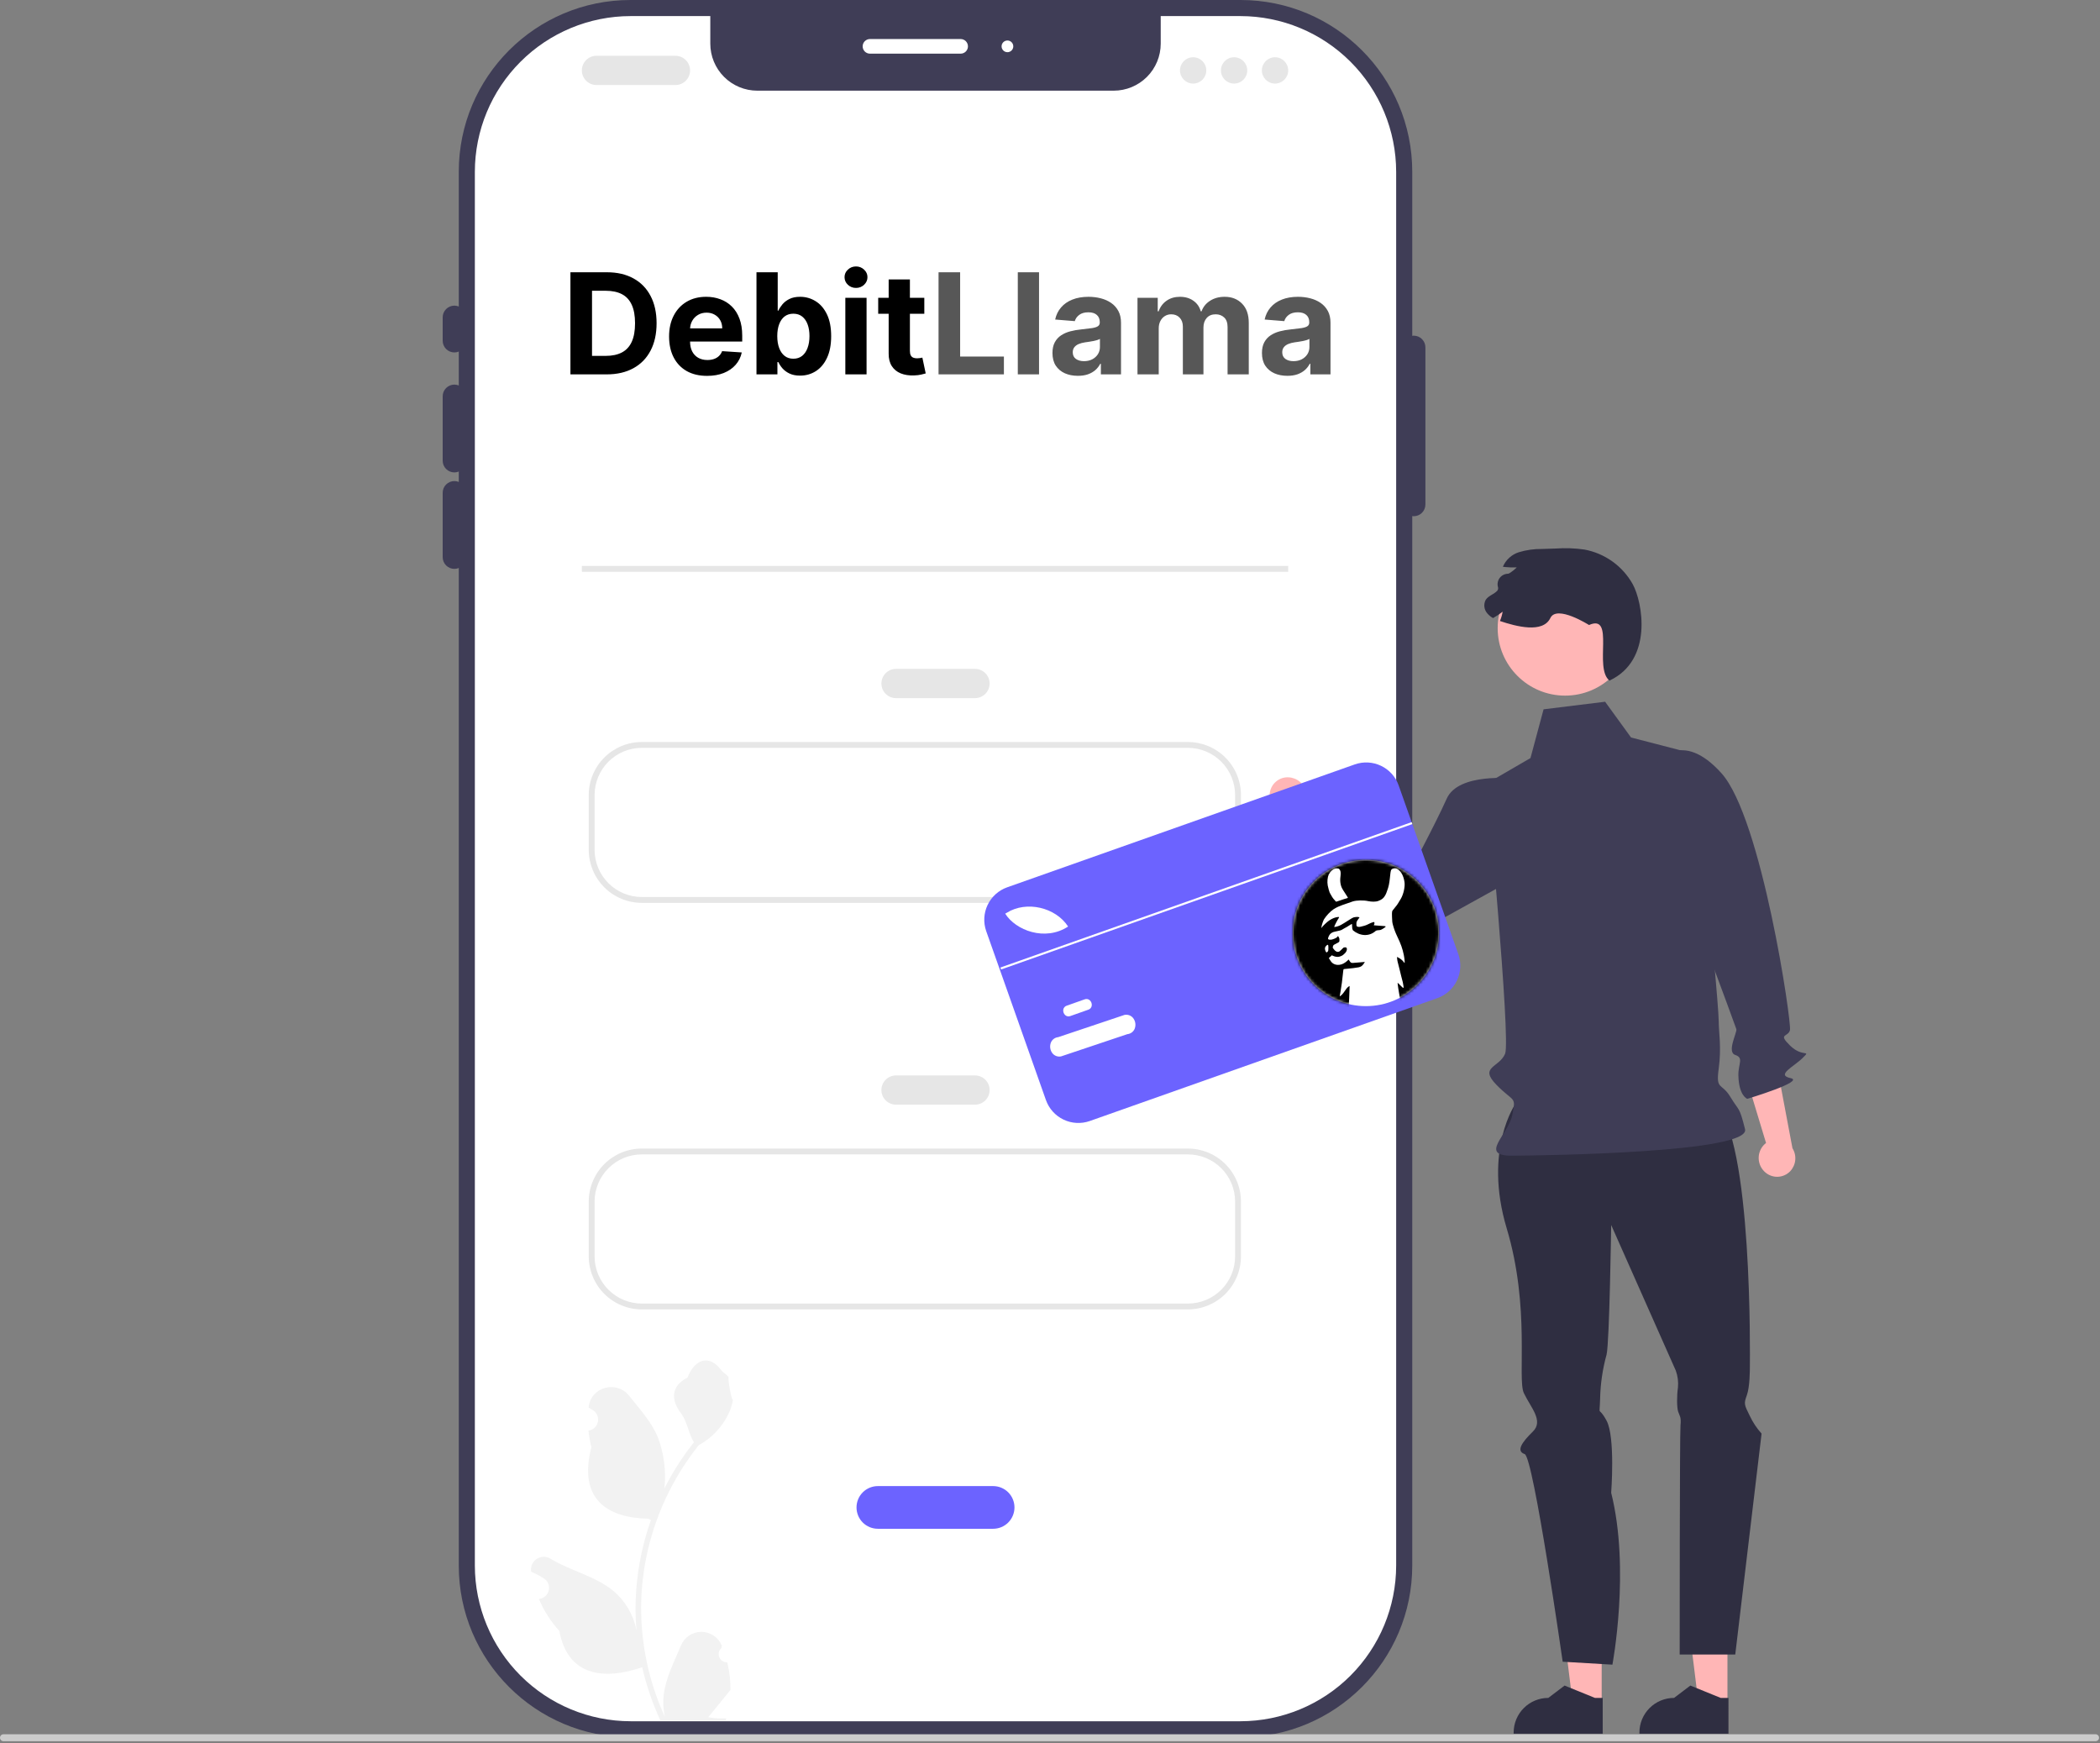 <svg width="718" height="596" viewBox="0 0 718 596" fill="none" xmlns="http://www.w3.org/2000/svg">
<rect x="0" y="0" width="718" height="596" fill="#808080" stroke="none"/>
<g clip-path="url(#clip0_1_2)">
<path d="M424.126 0H215.583C183.148 0 156.855 26.294 156.855 58.728V535.272C156.855 567.706 183.148 594 215.583 594H424.126C456.561 594 482.855 567.706 482.855 535.272V58.728C482.855 26.294 456.561 0 424.126 0Z" fill="#3F3D56"/>
<path d="M477.355 58.732V535.272C477.339 549.385 471.725 562.915 461.746 572.894C451.767 582.873 438.238 588.486 424.125 588.502H215.585C201.473 588.486 187.943 582.873 177.964 572.894C167.985 562.915 162.372 549.385 162.355 535.272V58.732C162.372 44.62 167.985 31.09 177.964 21.111C187.943 11.132 201.473 5.519 215.585 5.502H242.855V14.922C242.855 19.187 244.55 23.277 247.565 26.292C250.581 29.308 254.671 31.002 258.935 31.002H380.775C385.04 31.002 389.13 29.308 392.145 26.292C395.161 23.277 396.855 19.187 396.855 14.922V5.502H424.125C438.238 5.519 451.767 11.132 461.746 21.111C471.725 31.09 477.339 44.62 477.355 58.732Z" fill="white"/>
<path d="M155.355 120.5C154.294 120.499 153.278 120.077 152.528 119.327C151.778 118.577 151.356 117.56 151.355 116.5V108.5C151.355 107.439 151.776 106.422 152.526 105.672C153.276 104.921 154.294 104.5 155.355 104.5C156.416 104.5 157.433 104.921 158.183 105.672C158.933 106.422 159.355 107.439 159.355 108.5V116.5C159.354 117.56 158.932 118.577 158.182 119.327C157.432 120.077 156.415 120.499 155.355 120.5Z" fill="#3F3D56"/>
<path d="M155.355 161.521C154.294 161.52 153.278 161.098 152.528 160.349C151.778 159.599 151.356 158.582 151.355 157.521V135.5C151.355 134.439 151.776 133.422 152.526 132.672C153.276 131.921 154.294 131.5 155.355 131.5C156.416 131.5 157.433 131.921 158.183 132.672C158.933 133.422 159.355 134.439 159.355 135.5V157.521C159.354 158.582 158.932 159.599 158.182 160.349C157.432 161.098 156.415 161.52 155.355 161.521Z" fill="#3F3D56"/>
<path d="M155.355 194.5C154.294 194.499 153.278 194.077 152.528 193.327C151.778 192.577 151.356 191.56 151.355 190.5V168.479C151.355 167.418 151.776 166.4 152.526 165.65C153.276 164.9 154.294 164.479 155.355 164.479C156.416 164.479 157.433 164.9 158.183 165.65C158.933 166.4 159.355 167.418 159.355 168.479V190.5C159.354 191.56 158.932 192.577 158.182 193.327C157.432 194.077 156.415 194.499 155.355 194.5Z" fill="#3F3D56"/>
<path d="M483.355 176.5C482.294 176.499 481.278 176.077 480.528 175.327C479.778 174.577 479.356 173.56 479.355 172.5V118.767C479.355 117.706 479.776 116.688 480.526 115.938C481.276 115.188 482.294 114.767 483.355 114.767C484.416 114.767 485.433 115.188 486.183 115.938C486.933 116.688 487.355 117.706 487.355 118.767V172.5C487.354 173.56 486.932 174.577 486.182 175.327C485.432 176.077 484.415 176.499 483.355 176.5Z" fill="#3F3D56"/>
<path d="M328.447 18.346H297.447C296.784 18.346 296.148 18.082 295.68 17.614C295.211 17.145 294.947 16.509 294.947 15.846C294.947 15.183 295.211 14.547 295.68 14.078C296.148 13.609 296.784 13.346 297.447 13.346H328.447C329.11 13.346 329.746 13.609 330.215 14.078C330.684 14.547 330.947 15.183 330.947 15.846C330.947 16.509 330.684 17.145 330.215 17.614C329.746 18.082 329.11 18.346 328.447 18.346Z" fill="white"/>
<path d="M344.447 17.846C345.552 17.846 346.447 16.95 346.447 15.846C346.447 14.741 345.552 13.846 344.447 13.846C343.343 13.846 342.447 14.741 342.447 15.846C342.447 16.95 343.343 17.846 344.447 17.846Z" fill="white"/>
<path d="M230.941 29.073H203.941C202.615 29.073 201.343 28.546 200.405 27.609C199.467 26.671 198.941 25.399 198.941 24.073C198.941 22.747 199.467 21.475 200.405 20.538C201.343 19.6 202.615 19.073 203.941 19.073H230.941C232.267 19.073 233.539 19.6 234.476 20.538C235.414 21.475 235.941 22.747 235.941 24.073C235.941 25.399 235.414 26.671 234.476 27.609C233.539 28.546 232.267 29.073 230.941 29.073Z" fill="#E6E6E6"/>
<path d="M333.355 238.695H306.355C305.029 238.695 303.757 238.168 302.82 237.231C301.882 236.293 301.355 235.021 301.355 233.695C301.355 232.369 301.882 231.097 302.82 230.16C303.757 229.222 305.029 228.695 306.355 228.695H333.355C334.681 228.695 335.953 229.222 336.891 230.16C337.828 231.097 338.355 232.369 338.355 233.695C338.355 235.021 337.828 236.293 336.891 237.231C335.953 238.168 334.681 238.695 333.355 238.695Z" fill="#E6E6E6"/>
<path d="M407.941 28.573C410.426 28.573 412.441 26.558 412.441 24.073C412.441 21.588 410.426 19.573 407.941 19.573C405.455 19.573 403.441 21.588 403.441 24.073C403.441 26.558 405.455 28.573 407.941 28.573Z" fill="#E6E6E6"/>
<path d="M421.941 28.573C424.426 28.573 426.441 26.558 426.441 24.073C426.441 21.588 424.426 19.573 421.941 19.573C419.455 19.573 417.441 21.588 417.441 24.073C417.441 26.558 419.455 28.573 421.941 28.573Z" fill="#E6E6E6"/>
<path d="M435.941 28.573C438.426 28.573 440.441 26.558 440.441 24.073C440.441 21.588 438.426 19.573 435.941 19.573C433.455 19.573 431.441 21.588 431.441 24.073C431.441 26.558 433.455 28.573 435.941 28.573Z" fill="#E6E6E6"/>
<path d="M406.158 308.695H219.425C214.617 308.69 210.008 306.777 206.609 303.378C203.209 299.978 201.297 295.369 201.291 290.561V271.829C201.297 267.021 203.209 262.412 206.609 259.012C210.008 255.613 214.617 253.7 219.425 253.695H406.158C410.965 253.7 415.575 255.613 418.974 259.012C422.374 262.412 424.286 267.021 424.291 271.829V290.561C424.286 295.369 422.374 299.978 418.974 303.378C415.575 306.777 410.965 308.69 406.158 308.695ZM219.425 255.695C215.148 255.7 211.047 257.401 208.022 260.426C204.998 263.451 203.296 267.551 203.291 271.829V290.561C203.296 294.839 204.998 298.94 208.022 301.964C211.047 304.989 215.148 306.69 219.425 306.695H406.158C410.435 306.69 414.536 304.989 417.561 301.964C420.585 298.94 422.287 294.839 422.291 290.561V271.829C422.287 267.551 420.585 263.45 417.561 260.426C414.536 257.401 410.435 255.7 406.158 255.695H219.425Z" fill="#E6E6E6"/>
<path d="M333.355 377.695H306.355C305.029 377.695 303.757 377.168 302.82 376.231C301.882 375.293 301.355 374.021 301.355 372.695C301.355 371.369 301.882 370.097 302.82 369.16C303.757 368.222 305.029 367.695 306.355 367.695H333.355C334.681 367.695 335.953 368.222 336.891 369.16C337.828 370.097 338.355 371.369 338.355 372.695C338.355 374.021 337.828 375.293 336.891 376.231C335.953 377.168 334.681 377.695 333.355 377.695Z" fill="#E6E6E6"/>
<path d="M339.558 522.695H300.153C299.194 522.696 298.244 522.508 297.357 522.142C296.471 521.776 295.666 521.239 294.987 520.561C294.309 519.883 293.77 519.078 293.403 518.192C293.036 517.306 292.847 516.357 292.847 515.398C292.847 514.439 293.036 513.489 293.403 512.603C293.77 511.717 294.309 510.913 294.987 510.235C295.666 509.557 296.471 509.02 297.357 508.654C298.244 508.287 299.194 508.099 300.153 508.1H339.558C341.493 508.1 343.349 508.869 344.718 510.238C346.086 511.606 346.855 513.462 346.855 515.398C346.855 517.333 346.086 519.189 344.718 520.558C343.349 521.926 341.493 522.695 339.558 522.695Z" fill="#6C63FF"/>
<path d="M406.158 447.695H219.425C214.617 447.69 210.008 445.777 206.609 442.378C203.209 438.978 201.297 434.369 201.291 429.561V410.829C201.297 406.021 203.209 401.412 206.609 398.012C210.008 394.613 214.617 392.7 219.425 392.695H406.158C410.965 392.7 415.575 394.613 418.974 398.012C422.374 401.412 424.286 406.021 424.291 410.829V429.561C424.286 434.369 422.374 438.978 418.974 442.378C415.575 445.777 410.965 447.69 406.158 447.695ZM219.425 394.695C215.148 394.7 211.047 396.401 208.022 399.426C204.998 402.451 203.296 406.551 203.291 410.829V429.561C203.296 433.839 204.998 437.94 208.022 440.964C211.047 443.989 215.148 445.69 219.425 445.695H406.158C410.435 445.69 414.536 443.989 417.561 440.964C420.585 437.94 422.287 433.839 422.291 429.561V410.829C422.287 406.551 420.585 402.451 417.561 399.426C414.536 396.401 410.435 394.7 406.158 394.695H219.425Z" fill="#E6E6E6"/>
<path d="M440.44 193.5H198.94V195.5H440.44V193.5Z" fill="#E6E6E6"/>
<path d="M434.16 272.865C434.395 274.537 435.273 276.051 436.607 277.085C437.941 278.119 439.625 278.592 441.303 278.403C441.643 278.359 441.979 278.288 442.308 278.188L455.743 296.37L467.367 292.799L446.27 269.882C445.753 268.552 444.81 267.43 443.589 266.692C442.367 265.954 440.936 265.641 439.518 265.802C438.712 265.901 437.933 266.159 437.227 266.559C436.52 266.959 435.899 267.495 435.399 268.135C434.9 268.775 434.531 269.508 434.314 270.29C434.098 271.073 434.037 271.891 434.137 272.697C434.144 272.753 434.152 272.809 434.16 272.865Z" fill="#FFB6B6"/>
<path d="M603.221 400.518C602.021 399.331 601.332 397.722 601.3 396.034C601.267 394.347 601.895 392.713 603.049 391.481C603.287 391.234 603.546 391.008 603.822 390.803L597.27 369.166L607.08 361.979L612.85 392.59C613.607 393.799 613.944 395.225 613.805 396.646C613.667 398.066 613.063 399.401 612.086 400.442C611.525 401.029 610.854 401.499 610.11 401.827C609.367 402.154 608.567 402.332 607.755 402.35C606.943 402.368 606.135 402.226 605.378 401.932C604.621 401.638 603.929 401.198 603.343 400.637C603.302 400.598 603.261 400.558 603.221 400.518Z" fill="#FFB6B6"/>
<path d="M547.623 582.429L537.722 582.428L533.012 544.238L547.625 544.239L547.623 582.429Z" fill="#FFB6B6"/>
<path d="M547.971 592.758L517.524 592.757V592.372C517.525 589.229 518.773 586.215 520.996 583.992C523.218 581.77 526.232 580.521 529.375 580.521L534.937 576.302L545.314 580.522L547.972 580.522L547.971 592.758Z" fill="#2F2E41"/>
<path d="M590.623 582.429L580.722 582.428L576.012 544.238L590.625 544.239L590.623 582.429Z" fill="#FFB6B6"/>
<path d="M590.971 592.758L560.524 592.757V592.372C560.525 589.229 561.773 586.215 563.996 583.992C566.218 581.77 569.232 580.521 572.375 580.521L577.937 576.302L588.314 580.522L590.972 580.522L590.971 592.758Z" fill="#2F2E41"/>
<path d="M518.291 377.153C518.291 377.153 507.021 392.864 515.156 420.009C523.291 447.153 518.724 471.421 521.008 476.287C523.291 481.153 527.888 485.774 524.09 489.464C520.291 493.153 518.291 496.153 521.291 497.153C524.291 498.153 534.291 568.153 534.291 568.153L551.291 569.153C551.291 569.153 557.45 536.636 550.871 510.394C550.871 510.394 552.315 491.344 549.303 485.749C546.291 480.153 546.882 485.2 547.087 478.177C547.2 473.097 547.94 468.051 549.291 463.153C550.291 459.153 550.871 418.838 550.871 418.838L572.971 468.636C573.635 470.479 573.884 472.446 573.701 474.397C573.291 477.153 573.288 481.271 573.79 482.712C574.291 484.153 574.85 484.456 574.571 487.304C574.291 490.153 574.291 565.695 574.291 565.695H593.291L602.291 490.153C600.672 488.359 599.325 486.337 598.291 484.153C596.291 480.153 596.214 479.932 597.252 477.043C598.291 474.153 598.291 468.523 598.291 466.838C598.291 465.153 599.33 388.656 586.311 377.404C573.291 366.153 518.291 377.153 518.291 377.153Z" fill="#2F2E41"/>
<path d="M576.638 257.067L557.657 252.149L548.797 239.929L527.756 242.516L523.277 259.184L508.297 267.879C508.297 267.879 516.577 355.451 514.607 360.259C512.638 365.067 505.577 364.67 511.607 370.869C517.638 377.067 518.437 374.571 517.037 381.319C515.638 388.067 505.437 395.209 517.037 395.138C528.638 395.067 598.638 394.067 596.638 386.067C594.638 378.067 594.669 380.099 591.654 375.083C588.638 370.067 586.608 372.87 587.623 365.469C588.638 358.067 587.638 353.067 587.638 349.067C587.638 345.067 584.287 308.719 584.287 308.719L576.638 257.067Z" fill="#3F3D56"/>
<path d="M517.417 266.199C517.417 266.199 498.638 264.067 494.638 273.067C490.638 282.067 480.557 300.808 480.557 300.808C480.557 300.808 472.698 292.586 471.937 288.859C471.291 285.695 470.937 290.98 465.657 285.259C463.291 282.695 465.291 282.695 462.291 281.695L456.291 279.695L446.291 288.695C446.291 288.695 446.096 299.569 451.291 299.695C456.487 299.821 449.291 297.695 456.291 304.695C459.906 308.31 456.591 307.711 462.614 311.389C468.638 315.067 467.958 315.052 469.798 317.06C471.638 319.067 481.512 320.529 481.512 320.529L525.732 296.059L517.417 266.199Z" fill="#3F3D56"/>
<path d="M566.769 260.851C566.769 260.851 574.822 249.052 588.586 264.381C602.349 279.709 612.641 349.685 611.995 352.197C611.349 354.709 607.72 353.268 612.035 357.489C616.349 361.709 619.349 358.709 616.349 361.709C613.349 364.709 607.088 367.532 612.219 368.621C617.349 369.709 597.391 375.7 597.391 375.7C597.391 375.7 594.483 374.638 594.36 367.631C594.291 363.695 596.291 361.695 593.291 360.695C590.291 359.695 593.98 353.017 593.665 351.863C593.349 350.709 574.349 299.709 574.349 299.709L566.769 260.851Z" fill="#3F3D56"/>
<path d="M535.118 237.837C547.851 237.837 558.174 227.515 558.174 214.782C558.174 202.048 547.851 191.726 535.118 191.726C522.385 191.726 512.062 202.048 512.062 214.782C512.062 227.515 522.385 237.837 535.118 237.837Z" fill="#FFB6B6"/>
<path d="M550.291 232.695C544.841 228.435 552.291 209.695 543.291 213.695C543.291 213.695 532.291 206.695 530.081 211.295C527.522 216.621 518.421 214.205 512.831 212.325C513.271 211.304 513.583 210.232 513.761 209.135C512.729 209.948 511.636 210.68 510.491 211.325C509.724 210.915 509.044 210.358 508.491 209.685C507.946 209.061 507.605 208.284 507.514 207.46C507.423 206.636 507.586 205.804 507.981 205.075C508.911 203.645 510.831 203.205 511.961 201.935C512.092 201.757 512.177 201.549 512.21 201.33C512.243 201.111 512.222 200.888 512.149 200.679C512.014 200.168 511.994 199.634 512.09 199.114C512.185 198.594 512.394 198.102 512.701 197.672C513.009 197.242 513.407 196.886 513.868 196.627C514.329 196.369 514.842 196.216 515.369 196.178C515.581 196.185 515.791 196.139 515.981 196.045C516.93 195.464 517.806 194.773 518.591 193.985C517.277 194.049 515.96 194.012 514.651 193.875C514.381 193.845 514.111 193.815 513.841 193.775C514.341 192.602 515.089 191.55 516.033 190.692C516.977 189.834 518.096 189.191 519.311 188.805C521.878 188.029 524.55 187.655 527.231 187.695C528.781 187.645 530.331 187.595 531.871 187.545C535.138 187.313 538.419 187.427 541.661 187.885C545.125 188.517 548.406 189.906 551.27 191.953C554.134 193.999 556.512 196.653 558.231 199.725C561.621 205.875 565.291 225.695 550.291 232.695Z" fill="#2F2E41"/>
<path d="M491.458 341.259L372.608 383.28C369.67 384.315 366.44 384.142 363.629 382.799C360.818 381.457 358.654 379.054 357.612 376.118L337.195 318.371C336.16 315.433 336.333 312.204 337.675 309.392C339.018 306.581 341.421 304.417 344.357 303.375L463.207 261.355C466.145 260.319 469.375 260.492 472.186 261.835C474.997 263.177 477.161 265.58 478.203 268.517L498.62 326.263C499.655 329.201 499.482 332.43 498.14 335.242C496.797 338.053 494.394 340.217 491.458 341.259Z" fill="#6C63FF"/>
<path d="M365.191 316.783C357.313 321.966 347.217 318.065 343.686 312.383L344.249 312.063C350.955 307.882 360.915 310.211 365.191 316.783Z" fill="white"/>
<path d="M463.913 331.49C463.093 331.83 462.211 331.998 461.323 331.982C460.435 331.966 459.56 331.767 458.752 331.397C455.37 329.716 453.783 324.733 452.508 320.729C452.137 319.565 451.786 318.464 451.43 317.565L451.424 317.551C450.804 315.767 450.912 313.811 451.725 312.106C452.539 310.401 453.992 309.086 455.77 308.447L471.756 302.795C472.575 302.455 473.456 302.287 474.343 302.303C475.23 302.319 476.105 302.518 476.911 302.887C480.293 304.566 481.881 309.547 483.157 313.549C483.53 314.716 483.881 315.819 484.239 316.719C484.864 318.505 484.757 320.465 483.944 322.173C483.131 323.881 481.676 325.198 479.896 325.839L463.913 331.49Z" fill="white"/>
<path d="M365.954 347.392C365.669 347.505 365.358 347.538 365.056 347.488C364.753 347.438 364.47 347.306 364.237 347.107C363.964 346.868 363.757 346.563 363.636 346.221C363.515 345.88 363.484 345.512 363.546 345.155C363.604 344.847 363.746 344.562 363.956 344.33C364.166 344.098 364.436 343.929 364.736 343.841L370.82 341.69C371.109 341.571 371.425 341.533 371.734 341.582C372.043 341.63 372.332 341.763 372.57 341.966C372.843 342.204 373.05 342.509 373.171 342.851C373.292 343.193 373.322 343.56 373.26 343.918C373.201 344.224 373.059 344.509 372.849 344.741C372.639 344.972 372.37 345.141 372.07 345.229L365.986 347.381L365.954 347.392Z" fill="white"/>
<path d="M362.722 361.197C362.188 361.297 361.637 361.249 361.128 361.058C360.619 360.868 360.172 360.543 359.833 360.118C359.44 359.61 359.183 359.009 359.089 358.373C358.995 357.737 359.066 357.088 359.296 356.487C359.501 355.972 359.844 355.524 360.288 355.192C360.732 354.86 361.26 354.658 361.812 354.607L384.474 347.002C385.017 346.892 385.58 346.934 386.101 347.124C386.621 347.313 387.079 347.643 387.424 348.076C387.818 348.584 388.074 349.185 388.168 349.821C388.262 350.457 388.19 351.106 387.961 351.706C387.754 352.22 387.41 352.667 386.966 352.998C386.522 353.329 385.996 353.531 385.445 353.583L362.782 361.188L362.722 361.197Z" fill="white"/>
<path d="M482.649 281.087L342.043 330.799L342.281 331.471L482.886 281.758L482.649 281.087Z" fill="white"/>
<path d="M460.291 319.695C462.501 319.695 464.291 317.904 464.291 315.695C464.291 313.486 462.501 311.695 460.291 311.695C458.082 311.695 456.291 313.486 456.291 315.695C456.291 317.904 458.082 319.695 460.291 319.695Z" fill="#6C63FF"/>
<path d="M473.291 320.695C474.948 320.695 476.291 319.352 476.291 317.695C476.291 316.038 474.948 314.695 473.291 314.695C471.635 314.695 470.291 316.038 470.291 317.695C470.291 319.352 471.635 320.695 473.291 320.695Z" fill="#6C63FF"/>
<path d="M5.26701e-06 594.139C-0 594.296 0.03 594.451 0.09 594.595C0.149 594.74 0.237 594.871 0.348 594.982C0.458 595.092 0.59 595.18 0.734 595.24C0.879 595.299 1.034 595.33 1.19 595.329H716.48C716.796 595.329 717.098 595.204 717.322 594.981C717.545 594.757 717.67 594.455 717.67 594.139C717.67 593.824 717.545 593.521 717.322 593.298C717.098 593.075 716.796 592.949 716.48 592.949H1.19C1.034 592.949 0.879 592.979 0.734 593.039C0.589 593.099 0.458 593.186 0.348 593.297C0.237 593.407 0.149 593.539 0.09 593.683C0.03 593.828 -0 593.983 5.26701e-06 594.139Z" fill="#CCCCCC"/>
<path d="M248.654 568.353C248.079 568.379 247.51 568.228 247.024 567.921C246.537 567.613 246.157 567.163 245.935 566.632C245.713 566.1 245.66 565.514 245.782 564.951C245.905 564.389 246.197 563.878 246.62 563.487L246.812 562.722C246.787 562.661 246.761 562.6 246.736 562.539C246.156 561.17 245.186 560.004 243.946 559.185C242.705 558.367 241.251 557.933 239.765 557.939C238.279 557.944 236.828 558.389 235.594 559.216C234.36 560.044 233.398 561.218 232.829 562.59C230.554 568.068 227.659 573.556 226.946 579.348C226.632 581.908 226.764 584.504 227.337 587.019C221.995 575.365 219.221 562.699 219.203 549.88C219.202 546.663 219.381 543.449 219.738 540.252C220.034 537.631 220.444 535.029 220.969 532.445C223.832 518.427 229.98 505.288 238.907 494.108C243.228 491.75 246.722 488.125 248.919 483.72C249.715 482.137 250.277 480.447 250.589 478.703C250.101 478.766 248.751 471.343 249.119 470.888C248.439 469.857 247.224 469.345 246.482 468.339C242.792 463.337 237.709 464.21 235.056 471.008C229.387 473.869 229.332 478.614 232.81 483.177C235.023 486.08 235.327 490.009 237.269 493.117C237.069 493.373 236.862 493.62 236.662 493.876C233.01 498.572 229.828 503.614 227.16 508.93C227.808 502.974 227.034 496.949 224.9 491.351C222.737 486.134 218.684 481.74 215.114 477.23C210.826 471.812 202.034 474.176 201.278 481.044C201.271 481.11 201.264 481.177 201.257 481.243C201.787 481.543 202.306 481.86 202.814 482.196C203.452 482.622 203.946 483.231 204.232 483.943C204.518 484.655 204.582 485.437 204.416 486.186C204.25 486.935 203.862 487.617 203.302 488.141C202.742 488.666 202.037 489.009 201.279 489.126L201.201 489.138C201.39 491.049 201.724 492.943 202.2 494.803C197.62 512.513 207.507 518.963 221.624 519.253C221.936 519.413 222.239 519.573 222.551 519.725C219.87 527.321 218.189 535.234 217.549 543.264C217.187 548.001 217.208 552.761 217.613 557.495L217.589 557.327C216.566 552.063 213.758 547.313 209.639 543.879C203.52 538.853 194.877 537.003 188.276 532.963C187.575 532.512 186.759 532.272 185.925 532.27C185.092 532.268 184.275 532.504 183.571 532.951C182.868 533.398 182.306 534.037 181.954 534.792C181.601 535.548 181.472 536.388 181.582 537.215C181.591 537.273 181.6 537.332 181.609 537.391C182.593 537.792 183.551 538.253 184.477 538.773C185.008 539.073 185.527 539.39 186.034 539.726C186.672 540.152 187.167 540.761 187.453 541.473C187.739 542.185 187.803 542.967 187.637 543.716C187.471 544.465 187.082 545.146 186.523 545.671C185.963 546.196 185.257 546.539 184.499 546.656L184.421 546.668C184.365 546.676 184.317 546.684 184.262 546.692C185.943 550.706 188.302 554.401 191.237 557.614C194.1 573.075 206.399 574.541 219.555 570.039H219.563C221.006 576.312 223.097 582.417 225.803 588.257H248.096C248.176 588.009 248.248 587.754 248.32 587.506C246.256 587.636 244.185 587.512 242.151 587.139C243.805 585.109 245.459 583.063 247.113 581.034C247.15 580.996 247.185 580.956 247.217 580.914C248.056 579.875 248.903 578.845 249.742 577.806L249.742 577.805C249.787 574.621 249.421 571.444 248.654 568.353Z" fill="#F2F2F2"/>
<path d="M207.409 128H195.034V93.091H207.511C211.023 93.091 214.045 93.79 216.58 95.188C219.114 96.574 221.063 98.568 222.426 101.17C223.801 103.773 224.489 106.886 224.489 110.511C224.489 114.148 223.801 117.273 222.426 119.886C221.063 122.5 219.102 124.506 216.545 125.903C214 127.301 210.955 128 207.409 128ZM202.415 121.676H207.102C209.284 121.676 211.119 121.29 212.608 120.517C214.108 119.733 215.233 118.523 215.983 116.886C216.744 115.239 217.125 113.114 217.125 110.511C217.125 107.932 216.744 105.824 215.983 104.188C215.233 102.551 214.114 101.347 212.625 100.574C211.136 99.801 209.301 99.415 207.119 99.415H202.415V121.676ZM241.751 128.511C239.058 128.511 236.74 127.966 234.797 126.875C232.865 125.773 231.376 124.216 230.331 122.205C229.286 120.182 228.763 117.79 228.763 115.028C228.763 112.335 229.286 109.972 230.331 107.938C231.376 105.903 232.848 104.318 234.746 103.182C236.655 102.045 238.893 101.477 241.462 101.477C243.189 101.477 244.797 101.756 246.286 102.312C247.786 102.858 249.092 103.682 250.206 104.784C251.331 105.886 252.206 107.273 252.831 108.943C253.456 110.602 253.768 112.545 253.768 114.773V116.767H231.661V112.267H246.933C246.933 111.222 246.706 110.295 246.251 109.489C245.797 108.682 245.166 108.051 244.359 107.597C243.564 107.131 242.638 106.898 241.581 106.898C240.479 106.898 239.501 107.153 238.649 107.665C237.808 108.165 237.149 108.841 236.672 109.693C236.195 110.534 235.95 111.472 235.939 112.506V116.784C235.939 118.08 236.178 119.199 236.655 120.142C237.143 121.085 237.831 121.812 238.717 122.324C239.604 122.835 240.655 123.091 241.871 123.091C242.678 123.091 243.416 122.977 244.087 122.75C244.757 122.523 245.331 122.182 245.808 121.727C246.286 121.273 246.649 120.716 246.899 120.057L253.615 120.5C253.274 122.114 252.575 123.523 251.518 124.727C250.473 125.92 249.121 126.852 247.462 127.523C245.814 128.182 243.911 128.511 241.751 128.511ZM258.643 128V93.091H265.905V106.216H266.126C266.445 105.511 266.905 104.795 267.507 104.068C268.121 103.33 268.916 102.716 269.893 102.227C270.882 101.727 272.109 101.477 273.575 101.477C275.484 101.477 277.246 101.977 278.859 102.977C280.473 103.966 281.763 105.46 282.729 107.46C283.695 109.449 284.178 111.943 284.178 114.943C284.178 117.864 283.706 120.33 282.763 122.341C281.831 124.341 280.558 125.858 278.945 126.892C277.342 127.915 275.547 128.426 273.558 128.426C272.149 128.426 270.95 128.193 269.962 127.727C268.984 127.261 268.183 126.676 267.558 125.972C266.933 125.256 266.456 124.534 266.126 123.807H265.803V128H258.643ZM265.751 114.909C265.751 116.466 265.967 117.824 266.399 118.983C266.831 120.142 267.456 121.045 268.274 121.693C269.092 122.33 270.087 122.648 271.257 122.648C272.439 122.648 273.439 122.324 274.257 121.676C275.075 121.017 275.695 120.108 276.115 118.949C276.547 117.778 276.763 116.432 276.763 114.909C276.763 113.398 276.553 112.068 276.132 110.92C275.712 109.773 275.092 108.875 274.274 108.227C273.456 107.58 272.45 107.256 271.257 107.256C270.075 107.256 269.075 107.568 268.257 108.193C267.45 108.818 266.831 109.705 266.399 110.852C265.967 112 265.751 113.352 265.751 114.909ZM289.023 128V101.818H296.284V128H289.023ZM292.67 98.443C291.591 98.443 290.665 98.085 289.892 97.369C289.131 96.642 288.75 95.773 288.75 94.761C288.75 93.761 289.131 92.903 289.892 92.188C290.665 91.46 291.591 91.097 292.67 91.097C293.75 91.097 294.67 91.46 295.432 92.188C296.205 92.903 296.591 93.761 296.591 94.761C296.591 95.773 296.205 96.642 295.432 97.369C294.67 98.085 293.75 98.443 292.67 98.443ZM316.027 101.818V107.273H300.26V101.818H316.027ZM303.839 95.546H311.101V119.955C311.101 120.625 311.203 121.148 311.408 121.523C311.612 121.886 311.896 122.142 312.26 122.29C312.635 122.437 313.067 122.511 313.555 122.511C313.896 122.511 314.237 122.483 314.578 122.426C314.919 122.358 315.18 122.307 315.362 122.273L316.504 127.676C316.141 127.79 315.629 127.92 314.97 128.068C314.311 128.227 313.51 128.324 312.567 128.358C310.817 128.426 309.283 128.193 307.964 127.659C306.658 127.125 305.641 126.295 304.913 125.17C304.186 124.045 303.828 122.625 303.839 120.909V95.546Z" fill="black"/>
<path d="M320.893 128V93.091H328.274V121.915H343.24V128H320.893ZM355.253 93.091V128H347.991V93.091H355.253ZM368.536 128.494C366.865 128.494 365.376 128.205 364.07 127.625C362.763 127.034 361.729 126.165 360.967 125.017C360.217 123.858 359.842 122.415 359.842 120.688C359.842 119.233 360.109 118.011 360.643 117.023C361.178 116.034 361.905 115.239 362.825 114.636C363.746 114.034 364.791 113.58 365.962 113.273C367.143 112.966 368.382 112.75 369.678 112.625C371.2 112.466 372.428 112.318 373.359 112.182C374.291 112.034 374.967 111.818 375.388 111.534C375.808 111.25 376.018 110.83 376.018 110.273V110.17C376.018 109.091 375.678 108.256 374.996 107.665C374.325 107.074 373.371 106.778 372.132 106.778C370.825 106.778 369.786 107.068 369.013 107.648C368.24 108.216 367.729 108.932 367.479 109.795L360.763 109.25C361.104 107.659 361.774 106.284 362.774 105.125C363.774 103.955 365.064 103.057 366.643 102.432C368.234 101.795 370.075 101.477 372.166 101.477C373.621 101.477 375.013 101.648 376.342 101.989C377.683 102.33 378.871 102.858 379.905 103.574C380.95 104.29 381.774 105.21 382.376 106.335C382.979 107.449 383.28 108.784 383.28 110.341V128H376.393V124.369H376.189C375.768 125.188 375.206 125.909 374.501 126.534C373.797 127.148 372.95 127.631 371.962 127.983C370.973 128.324 369.831 128.494 368.536 128.494ZM370.615 123.483C371.683 123.483 372.626 123.273 373.445 122.852C374.263 122.42 374.905 121.841 375.371 121.114C375.837 120.386 376.07 119.562 376.07 118.642V115.864C375.842 116.011 375.53 116.148 375.132 116.273C374.746 116.386 374.308 116.494 373.82 116.597C373.331 116.687 372.842 116.773 372.354 116.852C371.865 116.92 371.422 116.983 371.024 117.04C370.172 117.165 369.428 117.364 368.791 117.636C368.155 117.909 367.661 118.278 367.308 118.744C366.956 119.199 366.78 119.767 366.78 120.449C366.78 121.438 367.138 122.193 367.854 122.716C368.581 123.227 369.501 123.483 370.615 123.483ZM388.913 128V101.818H395.834V106.438H396.141C396.686 104.903 397.595 103.693 398.868 102.807C400.141 101.92 401.663 101.477 403.436 101.477C405.232 101.477 406.76 101.926 408.021 102.824C409.283 103.71 410.124 104.915 410.544 106.438H410.817C411.351 104.938 412.317 103.739 413.714 102.841C415.124 101.932 416.788 101.477 418.709 101.477C421.152 101.477 423.135 102.256 424.658 103.812C426.192 105.358 426.959 107.551 426.959 110.392V128H419.714V111.824C419.714 110.369 419.328 109.278 418.555 108.551C417.783 107.824 416.817 107.46 415.658 107.46C414.339 107.46 413.311 107.881 412.572 108.722C411.834 109.551 411.464 110.648 411.464 112.011V128H404.425V111.67C404.425 110.386 404.055 109.364 403.317 108.602C402.589 107.841 401.629 107.46 400.436 107.46C399.629 107.46 398.902 107.665 398.254 108.074C397.618 108.472 397.112 109.034 396.737 109.761C396.362 110.477 396.175 111.318 396.175 112.284V128H388.913ZM440.161 128.494C438.49 128.494 437.001 128.205 435.695 127.625C434.388 127.034 433.354 126.165 432.592 125.017C431.842 123.858 431.467 122.415 431.467 120.688C431.467 119.233 431.734 118.011 432.268 117.023C432.803 116.034 433.53 115.239 434.45 114.636C435.371 114.034 436.416 113.58 437.587 113.273C438.768 112.966 440.007 112.75 441.303 112.625C442.825 112.466 444.053 112.318 444.984 112.182C445.916 112.034 446.592 111.818 447.013 111.534C447.433 111.25 447.643 110.83 447.643 110.273V110.17C447.643 109.091 447.303 108.256 446.621 107.665C445.95 107.074 444.996 106.778 443.757 106.778C442.45 106.778 441.411 107.068 440.638 107.648C439.865 108.216 439.354 108.932 439.104 109.795L432.388 109.25C432.729 107.659 433.399 106.284 434.399 105.125C435.399 103.955 436.689 103.057 438.268 102.432C439.859 101.795 441.7 101.477 443.791 101.477C445.246 101.477 446.638 101.648 447.967 101.989C449.308 102.33 450.496 102.858 451.53 103.574C452.575 104.29 453.399 105.21 454.001 106.335C454.604 107.449 454.905 108.784 454.905 110.341V128H448.018V124.369H447.814C447.393 125.188 446.831 125.909 446.126 126.534C445.422 127.148 444.575 127.631 443.587 127.983C442.598 128.324 441.456 128.494 440.161 128.494ZM442.24 123.483C443.308 123.483 444.251 123.273 445.07 122.852C445.888 122.42 446.53 121.841 446.996 121.114C447.462 120.386 447.695 119.562 447.695 118.642V115.864C447.467 116.011 447.155 116.148 446.757 116.273C446.371 116.386 445.933 116.494 445.445 116.597C444.956 116.687 444.467 116.773 443.979 116.852C443.49 116.92 443.047 116.983 442.649 117.04C441.797 117.165 441.053 117.364 440.416 117.636C439.78 117.909 439.286 118.278 438.933 118.744C438.581 119.199 438.405 119.767 438.405 120.449C438.405 121.438 438.763 122.193 439.479 122.716C440.206 123.227 441.126 123.483 442.24 123.483Z" fill="#575757"/>
<path d="M467 344C480.807 344 492 332.807 492 319C492 305.193 480.807 294 467 294C453.193 294 442 305.193 442 319C442 332.807 453.193 344 467 344Z" fill="white"/>
<mask id="mask0_1_2" style="mask-type:luminance" maskUnits="userSpaceOnUse" x="442" y="294" width="50" height="50">
<path d="M467 344C480.807 344 492 332.807 492 319C492 305.193 480.807 294 467 294C453.193 294 442 305.193 442 319C442 332.807 453.193 344 467 344Z" fill="white"/>
</mask>
<g mask="url(#mask0_1_2)">
<path d="M416.997 321.358V271.581H466.774H516.552V320.58V369.58H512.663H508.774V370.357V371.135H462.885H416.997V321.358ZM459.927 360.842C459.927 360.842 462.457 359.977 463.76 359.52C466.015 358.731 468.411 357.567 469.642 356.661C470.92 355.722 472.057 354.48 472.803 353.211C472.99 352.891 473.194 352.614 473.256 352.593C473.424 352.537 473.74 352.921 474.194 353.733C474.661 354.57 475.018 355.389 475.116 355.851C475.153 356.026 475.224 356.171 475.272 356.173C475.389 356.177 475.874 355.031 476.061 354.31C476.142 353.995 476.273 353.288 476.352 352.739C476.352 352.739 476.514 351.303 476.33 350.505C476.33 350.505 477.111 350.648 477.515 350.688C478.241 350.755 478.538 351.034 478.815 351.326C478.955 351.553 480.121 352.8 480.654 353.441C480.764 353.441 480.608 352.081 480.27 350.087C480.107 349.124 479.915 347.987 479.844 347.559C479.772 347.131 479.581 346.147 479.418 345.372C479.043 343.583 478.593 341.147 478.394 339.83C478.309 339.269 478.18 338.503 478.107 338.129C478.034 337.754 477.944 337.123 477.908 336.727L477.842 336.005L478.166 336.29C478.344 336.447 478.754 336.849 479.078 337.182C479.829 337.957 479.943 337.963 479.873 337.229C479.816 336.621 479.458 334.97 479.299 334.58C479.245 334.446 479.143 334.053 479.073 333.705C479.004 333.358 478.741 332.286 478.49 331.323C477.804 328.698 477.75 328.459 477.692 327.791L477.639 327.176L478.162 327.439C478.793 327.756 479.583 328.411 479.906 328.884C480.036 329.075 480.179 329.232 480.224 329.232C480.345 329.233 480.202 327.673 479.978 326.559C479.543 324.385 478.946 322.699 477.709 320.143C477.125 318.935 476.65 317.675 476.291 316.379C476.017 315.391 475.982 315.106 475.937 313.527C475.884 311.636 475.905 311.525 476.424 310.937C476.551 310.793 476.74 310.557 476.843 310.412C476.946 310.267 477.097 310.077 477.177 309.99C477.598 309.532 478.121 308.735 478.998 307.212C479.89 305.665 480.44 303.087 480.203 301.562C479.877 299.458 479.094 297.994 477.865 297.189C477.076 296.672 475.865 296.856 475.604 297.532C475.464 297.897 475.353 298.657 475.187 300.384C475.033 301.994 474.731 303.384 474.304 304.442C474.163 304.789 474.005 305.227 473.952 305.414C473.899 305.601 473.651 306.068 473.402 306.453C472.91 307.211 472.371 307.604 471.198 308.057C470.461 308.341 468.974 308.359 467.795 308.098C466.225 307.75 463.852 307.793 462.539 308.198C460.359 309.021 457.955 309.577 455.977 310.85C454.731 311.691 453.494 313.069 452.703 314.284C452.412 314.745 451.915 316.216 451.825 316.883L451.766 317.32L452.156 316.834C452.656 316.209 453.953 315.032 454.553 314.653C455.605 313.985 456.405 313.668 457.368 313.535C457.873 313.465 457.951 313.559 457.692 313.928C457.263 314.541 456.177 316.657 456.177 316.88C456.177 317.096 457.802 316.646 458.477 316.243C458.646 316.142 459.149 315.845 459.595 315.582C460.041 315.319 460.855 314.807 461.403 314.444C461.95 314.081 462.563 313.735 462.764 313.676C463.327 313.509 464.266 313.453 464.564 313.569L464.832 313.674L464.467 314.165C463.882 314.949 463.761 315.233 463.762 315.816C463.764 316.645 463.819 316.756 464.291 316.875C464.619 316.957 464.826 316.947 465.279 316.826C465.593 316.741 466.11 316.609 466.427 316.533C466.744 316.457 467.247 316.266 467.545 316.11C468.349 315.689 469.17 315.346 469.536 315.277C469.828 315.222 469.867 315.242 469.925 315.475C469.965 315.634 469.932 315.848 469.84 316.033C469.758 316.198 469.691 316.343 469.691 316.355C469.691 316.368 470.161 316.407 470.736 316.443C473.601 316.622 473.722 316.636 473.754 316.8C473.774 316.907 473.513 317.121 472.928 317.476C472.133 317.958 472.021 317.997 471.344 318.034C470.867 318.061 470.544 318.13 470.411 318.234C468.065 320.399 464.837 319.983 462.585 318.087C462.527 318.045 462.304 317.534 462.304 316.959C462.303 316.244 462.267 315.914 462.192 315.914C462.131 315.914 461.781 316.111 461.415 316.352C460.753 316.788 460.327 317.038 459.435 317.513C459.178 317.649 458.916 317.804 458.852 317.857C458.66 318.017 457.627 318.315 456.854 318.435C455.495 318.645 454.721 319.165 454.295 320.155C454.004 320.83 453.995 321.059 454.185 321.164C454.185 321.164 454.394 321.263 454.524 321.283C454.699 321.31 455.029 321.284 455.029 321.284L455.418 321.231C455.418 321.231 456.788 320.876 457.216 320.34L457.48 320.009L457.762 320.502C457.977 320.88 457.948 321.075 457.948 321.075C457.948 321.075 458.027 321.854 457.833 322.056C457.579 322.268 457.159 322.454 457.159 322.454L456.467 322.82L456.204 322.971C456.088 323.038 455.951 323.081 455.842 323.293C455.541 323.93 455.754 324.178 455.754 324.178L456.044 324.546C456.153 324.659 456.355 324.947 456.529 325.085C456.899 325.373 457.07 325.441 457.418 325.441C457.817 325.441 457.901 325.392 458.544 324.785C458.926 324.424 459.265 324.093 459.298 324.048C459.402 323.909 460.152 323.853 460.298 323.974C460.721 324.325 460.475 325.334 459.82 325.933C459.619 326.117 459.372 326.346 459.271 326.441C459.001 326.696 458.434 326.961 457.852 327.103C457.27 327.246 456.51 327.137 455.768 326.803L455.351 326.616L455.011 326.954C454.823 327.14 454.586 327.351 454.483 327.423C454.273 327.57 454.218 327.443 455.001 328.634C455.854 329.93 457.623 330.278 459.264 329.471C459.652 329.281 460.228 328.886 460.543 328.593L461.117 328.062L461.335 328.415C461.778 329.132 461.93 329.233 462.556 329.231C462.871 329.231 463.915 329.146 464.877 329.043C465.838 328.94 466.64 328.872 466.658 328.89C466.677 328.909 466.47 329.228 466.2 329.6C465.709 330.276 465.314 330.542 464.529 330.725C463.977 330.855 461.514 331.164 460.545 331.226C459.979 331.262 459.464 331.324 459.399 331.363C459.326 331.408 459.228 332.036 459.138 333.032C459.058 333.91 458.907 335.219 458.803 335.941C458.438 338.457 458.21 339.881 458.111 340.253C458.056 340.459 458.03 340.646 458.053 340.669C459.431 339.898 460.006 338.055 461.078 337.32L461.427 337.114V337.539C461.427 337.539 461.427 338.04 461.375 339.004C461.354 339.378 461.313 340.427 461.285 341.335C461.211 343.659 461.048 345.62 460.878 346.247C460.466 347.76 460.076 348.781 459.335 350.281C458.457 352.061 458.056 353.153 457.965 354.015L457.907 354.559L458.158 354.203C459.186 352.983 460.814 351.62 462.067 351.105L462.322 351.008L462.251 351.617C462.173 352.296 461.832 353.689 461.54 354.523C460.95 356.236 459.946 357.881 459.102 359.27C458.828 359.722 458.495 360.222 458.362 360.382C457.548 361.551 459.927 360.842 459.927 360.842ZM453.979 325.313C454.154 325.079 454.184 324.903 454.184 324.109C454.184 323.331 454.157 323.162 454.015 323.072C453.874 322.982 453.777 323.032 453.443 323.366C452.978 323.83 452.885 324.303 453.123 324.978C453.382 325.713 453.613 325.803 453.979 325.313ZM460.159 307.221C460.503 307.133 460.805 307.04 460.831 307.015C460.901 306.944 460.669 306.543 459.817 305.272C458.821 303.784 458.545 303.212 458.364 302.268C458.188 301.346 458.181 300.701 458.333 299.47C458.479 298.289 458.356 297.61 457.922 297.194C457.67 296.952 457.56 296.917 457.064 296.921C456.185 296.928 455.487 297.337 454.757 298.27C454.591 298.483 454.384 298.81 454.298 298.997C453.877 299.909 453.728 301.523 453.954 302.734C454.085 303.443 454.52 305.035 454.619 305.171C454.658 305.224 454.877 305.618 455.105 306.046C455.334 306.473 455.658 306.988 455.825 307.188C456.747 308.294 456.793 308.339 456.946 308.271C458.087 307.944 459.023 307.523 460.159 307.221Z" fill="black"/>
</g>
</g>
<defs>
<clipPath id="clip0_1_2">
<rect width="717.67" height="595.329" fill="white"/>
</clipPath>
</defs>
</svg>
